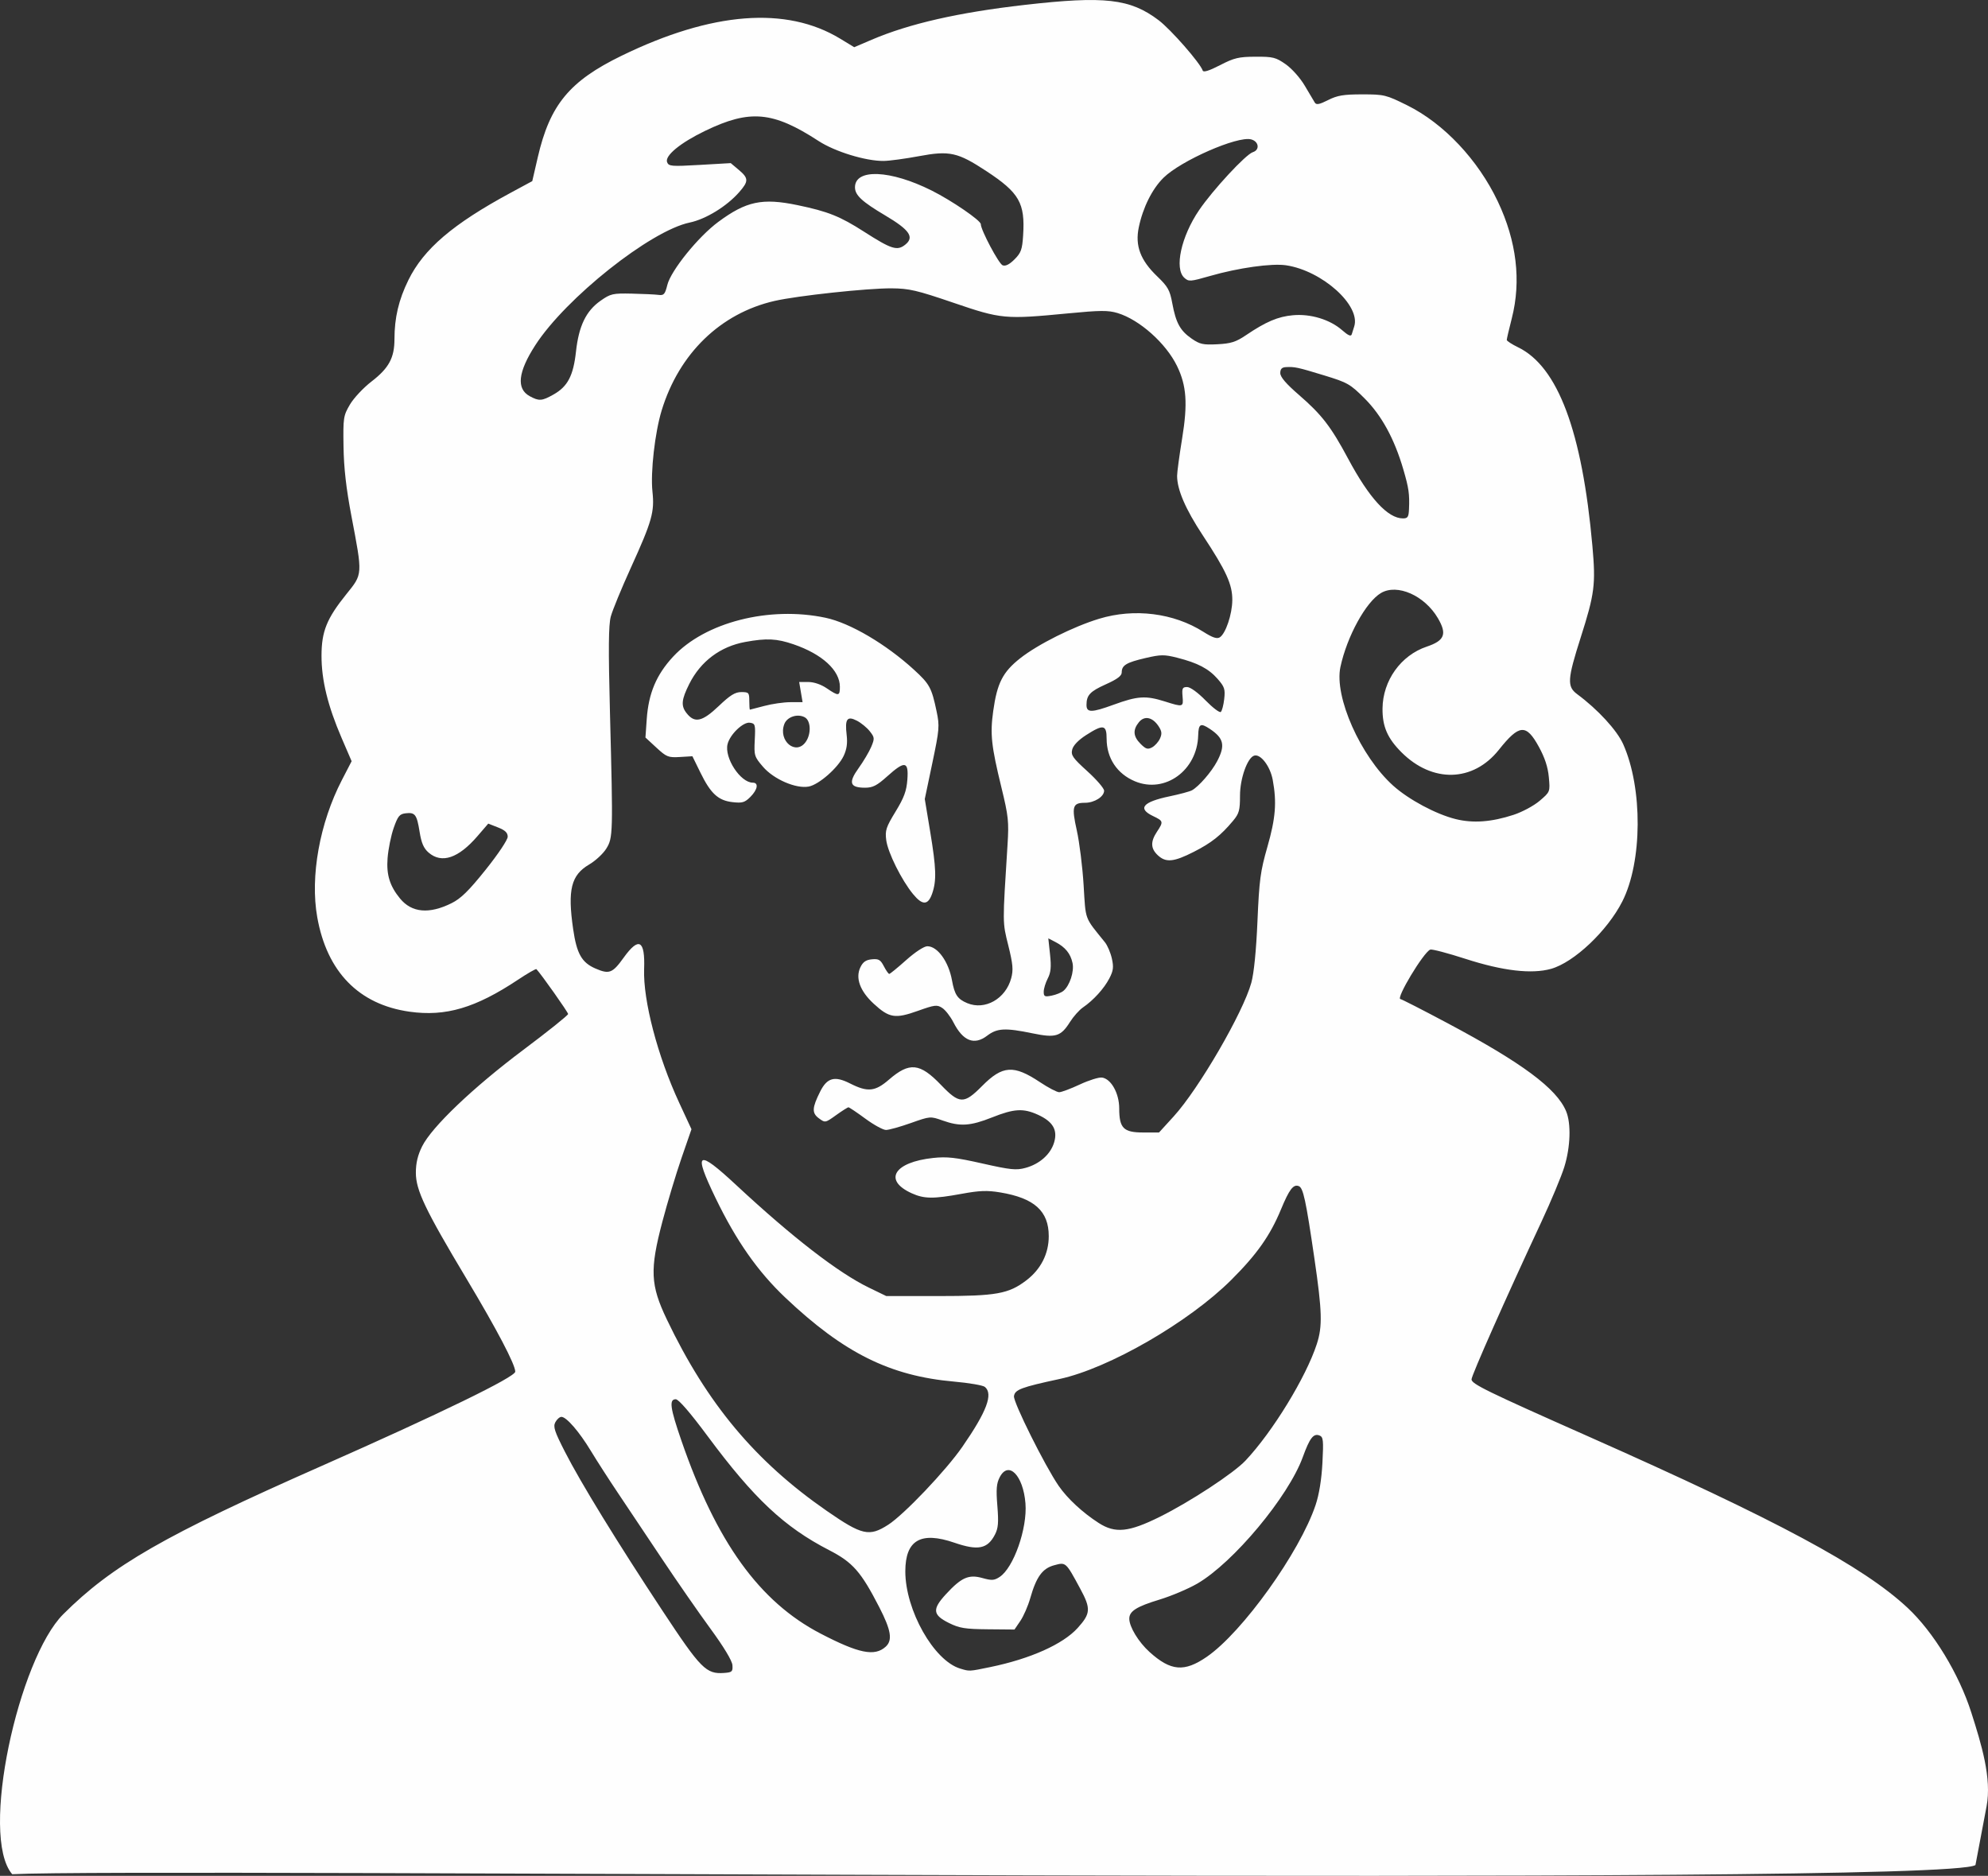 <?xml version="1.0" encoding="UTF-8" standalone="no"?>
<!-- Created with Inkscape (http://www.inkscape.org/) -->

<svg
   xmlns:dc="http://purl.org/dc/elements/1.1/"
   xmlns:cc="http://creativecommons.org/ns#"
   xmlns:rdf="http://www.w3.org/1999/02/22-rdf-syntax-ns#"
   xmlns:svg="http://www.w3.org/2000/svg"
   xmlns="http://www.w3.org/2000/svg"
   xmlns:sodipodi="http://sodipodi.sourceforge.net/DTD/sodipodi-0.dtd"
   xmlns:inkscape="http://www.inkscape.org/namespaces/inkscape"
   width="789.985"
   height="745.362"
   id="svg2"
   sodipodi:version="0.32"
   inkscape:version="0.92.2 (5c3e80d, 2017-08-06)"
   sodipodi:docname="goethe-logo_head-only_white.svg"
   inkscape:output_extension="org.inkscape.output.svg.inkscape"
   version="1.0">
  <rect width="100%" height="100%" fill="#333333" stroke="none"/>
  <defs
     id="defs4">
    <inkscape:perspective
       sodipodi:type="inkscape:persp3d"
       inkscape:vp_x="0 : 526.18109 : 1"
       inkscape:vp_y="0 : 1000 : 0"
       inkscape:vp_z="744.09448 : 526.18109 : 1"
       inkscape:persp3d-origin="372.04724 : 350.78739 : 1"
       id="perspective10" />
    <inkscape:perspective
       id="perspective2464"
       inkscape:persp3d-origin="372.04724 : 350.78739 : 1"
       inkscape:vp_z="744.09448 : 526.18109 : 1"
       inkscape:vp_y="0 : 1000 : 0"
       inkscape:vp_x="0 : 526.18109 : 1"
       sodipodi:type="inkscape:persp3d" />
    <inkscape:perspective
       id="perspective2514"
       inkscape:persp3d-origin="372.04724 : 350.78739 : 1"
       inkscape:vp_z="744.09448 : 526.18109 : 1"
       inkscape:vp_y="0 : 1000 : 0"
       inkscape:vp_x="0 : 526.18109 : 1"
       sodipodi:type="inkscape:persp3d" />
    <inkscape:perspective
       id="perspective2564"
       inkscape:persp3d-origin="372.04724 : 350.78739 : 1"
       inkscape:vp_z="744.09448 : 526.18109 : 1"
       inkscape:vp_y="0 : 1000 : 0"
       inkscape:vp_x="0 : 526.18109 : 1"
       sodipodi:type="inkscape:persp3d" />
  </defs>
  <sodipodi:namedview
     id="base"
     pagecolor="#ffffff"
     bordercolor="#666666"
     borderopacity="1.0"
     inkscape:pageopacity="0.0"
     inkscape:pageshadow="2"
     inkscape:zoom="0.35"
     inkscape:cx="923.6329"
     inkscape:cy="279.94267"
     inkscape:document-units="px"
     inkscape:current-layer="layer1"
     showgrid="false"
     inkscape:window-width="1920"
     inkscape:window-height="1018"
     inkscape:window-x="1912"
     inkscape:window-y="-8"
     inkscape:snap-global="false"
     inkscape:window-maximized="1" />
  <g
     inkscape:label="Ebene 1"
     inkscape:groupmode="layer"
     id="layer1"
     transform="translate(-1016.631,-106.737)">
    <path
       style="fill:#fefefe;fill-opacity:1;stroke:none"
       d="m 1021.476,851.454 c -13.089,-15.259 2.591,-85.672 20.29,-103.312 19.497,-19.432 40.222,-31.326 102.616,-58.89 47.194,-20.85 77,-35.362 77,-37.491 0,-2.837 -7.361,-16.857 -19.442,-37.029 -16.308,-27.231 -20.058,-35.083 -20.058,-42 0,-3.857 0.744,-6.993 2.492,-10.5 3.863,-7.751 20.269,-23.387 40.258,-38.368 9.762,-7.317 17.75,-13.712 17.75,-14.212 0,-0.698 -10.653,-15.777 -12.593,-17.825 -0.211,-0.223 -3.468,1.647 -7.239,4.154 -16.964,11.28 -28.825,14.782 -43.196,12.751 -20.145,-2.846 -32.818,-15.838 -36.666,-37.591 -2.855,-16.139 0.961,-37.362 9.785,-54.423 l 3.886,-7.514 -3.964,-9.195 c -5.508,-12.777 -8.015,-23.023 -8.003,-32.715 0.012,-9.662 2.072,-14.772 9.856,-24.439 6.563,-8.151 6.518,-7.458 2.018,-31.123 -2.084,-10.96 -3.001,-19.028 -3.13,-27.545 -0.175,-11.478 -0.055,-12.265 2.546,-16.703 1.501,-2.561 5.362,-6.683 8.579,-9.159 6.9,-5.31 9.121,-9.415 9.121,-16.858 0,-8.467 1.678,-15.583 5.522,-23.422 6.073,-12.384 17.681,-22.298 40.608,-34.683 l 8.63,-4.662 2.196,-9.502 c 4.81,-20.814 12.592,-30.239 33.285,-40.312 35.895,-17.474 65.443,-19.784 86.858,-6.793 l 5.6,3.397 6.9,-2.95 c 14.972,-6.401 34.46,-10.843 60.755,-13.849 31.882,-3.644 41.951,-2.499 53.29,6.062 4.859,3.669 16.527,16.994 17.54,20.031 0.264,0.792 2.552,0.075 6.856,-2.146 5.637,-2.909 7.436,-3.339 14.12,-3.37 6.944,-0.033 8.066,0.248 12,3.003 2.447,1.713 5.745,5.421 7.561,8.5 1.771,3.004 3.571,6.032 4,6.73 0.603,0.982 1.798,0.755 5.279,-1 3.692,-1.861 6.13,-2.269 13.578,-2.269 8.7,0 9.443,0.181 17.85,4.348 14.575,7.224 28.17,21.653 36.029,38.241 7.462,15.749 9.347,31.537 5.543,46.411 -1.1,4.301 -2,8.158 -2,8.571 0,0.413 2.015,1.726 4.478,2.919 15.845,7.67 25.49,33.438 29.55,78.943 1.365,15.304 0.895,18.993 -4.637,36.339 -5.316,16.671 -5.496,19.536 -1.413,22.554 8.2,6.063 15.833,14.364 18.3,19.902 7.792,17.494 7.629,46.694 -0.349,62.442 -5.928,11.7 -19.196,24.246 -28.354,26.81 -7.678,2.15 -19.166,0.808 -33.925,-3.963 -7.067,-2.284 -13.386,-3.948 -14.043,-3.696 -2.654,1.018 -13.873,19.678 -11.833,19.681 0.399,6e-4 8.825,4.312 18.725,9.58 29.607,15.756 43.307,25.926 47.076,34.947 2.046,4.896 1.754,14.19 -0.693,22.116 -1.164,3.77 -5.268,13.605 -9.119,21.855 -13.999,29.988 -27.765,61.021 -27.765,62.591 0,1.825 5.897,4.706 46.5,22.717 75.056,33.293 109.094,51.566 126.772,68.056 10.291,9.599 20.417,26.242 25.334,41.636 4.033,12.628 8.167,26.106 6.059,37.25 l -4.414,23.331 c -12.732,8.7 -728.909,1.017 -780.156,3.642 z m 286.206,-83.057 c -0.125,-1.77 -3.403,-7.213 -8.734,-14.5 -4.694,-6.416 -13.335,-18.866 -19.203,-27.666 -5.868,-8.8 -13.691,-20.5 -17.384,-26 -3.694,-5.5 -8.621,-13.15 -10.95,-17 -4.621,-7.64 -9.695,-13.5 -11.69,-13.5 -0.698,0 -1.777,0.95 -2.398,2.11 -0.956,1.786 -0.371,3.594 3.801,11.766 6.295,12.328 20.69,35.783 38.783,63.191 15.237,23.081 17.337,25.199 24.475,24.685 3.172,-0.229 3.481,-0.518 3.3,-3.086 z m 102.492,0.744 c 15.924,-3.285 28.871,-9.081 34.701,-15.534 5.168,-5.721 5.297,-7.675 1.026,-15.578 -5.783,-10.7 -5.675,-10.602 -10.356,-9.342 -4.679,1.26 -7.093,4.582 -9.524,13.107 -0.872,3.06 -2.636,7.11 -3.919,9 l -2.333,3.437 -10.594,-0.096 c -9.056,-0.082 -11.298,-0.445 -15.443,-2.5 -6.491,-3.218 -6.728,-5.452 -1.214,-11.434 6.146,-6.667 9.049,-7.958 14.48,-6.438 3.734,1.045 4.71,0.985 6.862,-0.425 5.565,-3.646 11.063,-19.306 10.265,-29.239 -0.896,-11.163 -6.755,-17.11 -10.232,-10.386 -1.284,2.483 -1.472,4.766 -0.935,11.375 0.54,6.653 0.352,8.886 -0.962,11.426 -2.943,5.692 -6.723,6.447 -16.112,3.217 -13.38,-4.603 -19.5,-1.026 -19.5,11.399 0,15.398 11.32,35.456 21.791,38.613 3.791,1.143 3.465,1.159 12.001,-0.602 z m 86.027,-4.085 c 14.155,-9.749 36.942,-41.552 43.223,-60.325 1.398,-4.179 2.365,-10.151 2.709,-16.727 0.472,-9.048 0.336,-10.303 -1.186,-10.887 -2.38,-0.913 -3.869,1.023 -6.625,8.613 -5.704,15.709 -27.612,41.966 -41.94,50.265 -3.575,2.071 -10.325,4.926 -15,6.344 -9.11,2.765 -12,4.592 -12,7.586 0,3.232 3.676,9.28 8.033,13.216 8.455,7.639 13.82,8.089 22.786,1.914 z m -127.634,-3.992 c 2.825,-2.556 2.182,-6.539 -2.532,-15.701 -7.267,-14.122 -10.521,-17.826 -19.908,-22.663 -17.822,-9.183 -29.868,-20.477 -48.231,-45.219 -6.972,-9.394 -11.594,-14.75 -12.73,-14.75 -2.719,0 -2.256,3.407 2.228,16.412 13.909,40.339 31.006,64.05 55.292,76.685 15.216,7.916 21.512,9.19 25.881,5.236 z m 0.963,-48.427 c 6.317,-4.054 22.999,-21.586 29.535,-31.039 9.702,-14.034 12.308,-20.971 8.931,-23.774 -0.763,-0.633 -6.276,-1.583 -12.25,-2.111 -25.459,-2.248 -43.822,-11.382 -67.02,-33.337 -10.988,-10.399 -19.531,-22.596 -27.768,-39.646 -8.962,-18.551 -7.312,-19.565 8.26,-5.079 22.249,20.697 40.492,34.801 52.637,40.695 l 6.972,3.383 h 20.597 c 23.156,0 28.017,-0.869 35.089,-6.276 5.743,-4.39 8.87,-10.564 8.87,-17.514 0,-9.989 -5.726,-15.147 -19.316,-17.399 -5.163,-0.856 -8.184,-0.744 -15.308,0.563 -11.259,2.067 -14.905,2.023 -19.876,-0.239 -11.373,-5.173 -6.98,-12.352 8.575,-14.014 5.494,-0.587 8.911,-0.203 19.542,2.195 11.151,2.515 13.448,2.753 17.088,1.768 5.639,-1.526 10.008,-5.394 11.422,-10.113 1.488,-4.968 -0.471,-8.317 -6.455,-11.033 -5.782,-2.625 -9.427,-2.412 -18.172,1.062 -8.674,3.446 -12.745,3.705 -19.65,1.253 -4.901,-1.741 -4.946,-1.737 -12.674,1 -4.265,1.511 -8.7,2.747 -9.855,2.747 -1.155,0 -4.851,-2.025 -8.213,-4.5 -3.362,-2.475 -6.375,-4.5 -6.697,-4.5 -0.321,0 -2.532,1.399 -4.914,3.11 -4.302,3.089 -4.347,3.097 -6.849,1.25 -2.829,-2.089 -2.726,-4.141 0.535,-10.65 2.745,-5.478 5.74,-6.289 11.831,-3.203 7.011,3.553 9.972,3.266 15.48,-1.502 8.161,-7.063 12.282,-6.65 20.659,2.072 7.389,7.693 9.13,7.741 16.365,0.448 8.125,-8.19 12.533,-8.483 22.982,-1.526 3.3,2.197 6.737,3.996 7.638,3.998 0.901,0.002 4.595,-1.381 8.209,-3.072 3.614,-1.691 7.587,-2.929 8.828,-2.75 3.619,0.521 6.826,6.276 6.826,12.25 0,7.851 1.704,9.575 9.468,9.575 h 6.355 l 5.839,-6.402 c 9.962,-10.923 27.597,-41.288 30.838,-53.098 1.045,-3.807 1.937,-12.761 2.44,-24.5 0.7,-16.324 1.162,-19.785 3.927,-29.423 3.288,-11.461 3.791,-17.749 2.137,-26.69 -1.003,-5.42 -4.815,-10.408 -7.363,-9.633 -2.698,0.82 -5.64,9.105 -5.64,15.882 0,5.856 -0.35,7.131 -2.75,10.006 -4.867,5.83 -8.6,8.781 -15.634,12.358 -7.979,4.057 -11.087,4.346 -14.301,1.326 -2.833,-2.661 -2.925,-5.384 -0.315,-9.326 2.638,-3.983 2.571,-4.26 -1.5,-6.201 -6.347,-3.027 -4.178,-5.639 6.538,-7.874 3.992,-0.832 7.98,-1.907 8.86,-2.387 2.713,-1.48 7.794,-7.334 10.001,-11.523 3.324,-6.308 2.686,-9.167 -2.872,-12.869 -3.726,-2.481 -4.516,-2.036 -4.646,2.61 -0.387,13.892 -13.212,23.184 -25.127,18.206 -7.101,-2.967 -11.255,-9.212 -11.255,-16.922 0,-5.598 -1.317,-5.828 -8.171,-1.43 -3.037,1.949 -5.09,4.081 -5.499,5.711 -0.571,2.274 0.185,3.361 6.009,8.64 3.664,3.321 6.662,6.801 6.661,7.732 -6e-4,2.371 -3.852,4.807 -7.601,4.807 -4.945,0 -5.375,1.456 -3.246,11 1.043,4.675 2.259,14.433 2.702,21.684 0.875,14.301 0.209,12.515 8.462,22.726 1,1.237 2.242,4.135 2.76,6.441 0.774,3.446 0.597,4.854 -0.994,7.92 -2.106,4.057 -6.306,8.681 -10.492,11.55 -1.461,1.002 -3.783,3.606 -5.16,5.788 -3.649,5.78 -5.694,6.396 -14.906,4.491 -10.806,-2.235 -14.05,-2.065 -17.993,0.943 -5.139,3.919 -9.601,2.16 -13.398,-5.282 -1.188,-2.328 -3.188,-4.906 -4.445,-5.73 -2.085,-1.366 -2.943,-1.264 -9.737,1.16 -8.99,3.207 -11.354,2.822 -17.507,-2.85 -5.439,-5.014 -7.34,-10.193 -5.305,-14.458 1.022,-2.143 2.193,-2.963 4.562,-3.192 2.689,-0.261 3.434,0.169 4.769,2.75 0.87,1.683 1.836,3.059 2.146,3.059 0.31,0 3.336,-2.473 6.724,-5.496 3.583,-3.197 7.102,-5.497 8.41,-5.5 4.044,-0.008 8.447,6.074 9.796,13.53 1.038,5.736 2.188,7.456 6.071,9.079 7.042,2.942 15.256,-1.716 17.461,-9.903 0.888,-3.297 0.688,-5.565 -1.144,-12.979 -2.343,-9.481 -2.332,-8.095 -0.305,-40.232 0.568,-9.003 0.327,-11.246 -2.416,-22.5 -4.061,-16.657 -4.558,-21.279 -3.279,-30.474 1.542,-11.083 3.801,-15.499 10.721,-20.954 7.016,-5.53 21.045,-12.552 31.346,-15.689 14.005,-4.265 29.636,-2.305 41.468,5.199 3.63,2.302 5.366,2.884 6.493,2.176 2.335,-1.466 4.925,-9.148 4.975,-14.757 0.056,-6.254 -2.375,-11.591 -11.761,-25.817 -6.84,-10.368 -10.175,-18.107 -10.174,-23.615 10e-5,-1.413 0.905,-8.113 2.01,-14.889 2.251,-13.799 1.751,-20.908 -2.019,-28.696 -4.386,-9.059 -14.934,-18.458 -23.666,-21.086 -3.708,-1.116 -6.857,-1.094 -19.621,0.134 -25.115,2.416 -26.521,2.286 -45.561,-4.211 -14.624,-4.99 -17.615,-5.686 -24.644,-5.734 -9.594,-0.065 -37.431,2.933 -46.472,5.005 -21.47,4.919 -37.923,20.872 -44.84,43.476 -2.694,8.803 -4.489,24.605 -3.667,32.281 0.866,8.089 -0.172,11.756 -8.536,30.152 -3.751,8.25 -7.36,17.025 -8.021,19.5 -0.906,3.395 -0.988,12.723 -0.333,38 1.257,48.484 1.219,49.887 -1.461,54.224 -1.233,1.995 -4.292,4.829 -6.797,6.298 -7.184,4.21 -8.628,10.031 -6.366,25.668 1.414,9.776 3.411,13.304 8.871,15.667 5.466,2.366 6.757,1.87 11.19,-4.302 6.048,-8.422 8.562,-7.035 8.143,4.492 -0.453,12.462 5.349,34.615 13.897,53.061 l 4.916,10.608 -3.941,11.392 c -2.168,6.266 -5.593,17.65 -7.611,25.298 -5.051,19.142 -4.78,25.191 1.744,38.847 16.011,33.514 35.196,56.474 63.626,76.148 13.951,9.654 16.824,10.305 24.305,5.505 z m 9.979,-250.569 c -4.594,-5.574 -10.06,-16.547 -10.707,-21.496 -0.504,-3.854 -0.089,-5.126 3.702,-11.341 3.392,-5.561 4.357,-8.182 4.695,-12.75 0.541,-7.327 -1.001,-7.567 -8.027,-1.25 -4.062,3.652 -5.715,4.5 -8.774,4.5 -6.08,0 -6.739,-1.987 -2.579,-7.778 1.951,-2.716 4.214,-6.532 5.028,-8.481 1.379,-3.299 1.339,-3.723 -0.58,-6.162 -1.133,-1.441 -3.43,-3.328 -5.105,-4.194 -3.904,-2.019 -4.843,-0.721 -4.088,5.654 0.39,3.289 0.04,5.726 -1.197,8.331 -2.263,4.77 -9.844,11.417 -13.885,12.175 -5.04,0.946 -13.881,-2.88 -18.161,-7.858 -3.446,-4.009 -3.585,-4.464 -3.274,-10.687 0.306,-6.118 0.191,-6.519 -1.955,-6.824 -2.651,-0.376 -7.885,4.641 -8.849,8.484 -1.366,5.444 5.107,15.34 10.034,15.34 2.399,0 1.921,2.766 -0.98,5.667 -2.215,2.215 -3.205,2.505 -7.062,2.07 -5.71,-0.644 -8.69,-3.379 -12.784,-11.737 l -3.185,-6.5 -4.975,0.3 c -4.603,0.278 -5.302,-0.001 -9.33,-3.72 l -4.354,-4.02 0.508,-7.28 c 0.718,-10.289 3.821,-17.653 10.46,-24.824 12.675,-13.691 38.236,-20.219 60.607,-15.479 9.727,2.061 23.937,10.411 35.133,20.643 6.223,5.688 7.017,7.151 8.991,16.565 1.219,5.817 1.111,7.129 -1.698,20.515 l -3.001,14.3 2.153,13 c 2.4,14.49 2.56,19.367 0.808,24.488 -1.626,4.752 -3.854,4.854 -7.567,0.349 z m -42.683,-60.56 c 2.248,-3.209 2.021,-8.459 -0.423,-9.767 -2.869,-1.536 -7.013,-0.161 -8.095,2.685 -2.549,6.705 4.612,12.659 8.518,7.081 z m -34.529,-14.277 c 4.497,-4.29 6.462,-5.5 8.926,-5.5 2.944,0 3.16,0.238 3.16,3.5 0,1.925 0.113,3.495 0.25,3.488 0.138,-0.007 2.725,-0.676 5.75,-1.488 3.025,-0.812 7.677,-1.482 10.338,-1.488 l 4.838,-0.012 -0.676,-4 -0.676,-4 h 3.641 c 2.236,0 5.061,0.965 7.32,2.5 4.717,3.205 5.215,3.149 5.215,-0.596 0,-6.532 -7.033,-12.982 -18.407,-16.88 -6.693,-2.294 -10.661,-2.49 -19.16,-0.947 -9.914,1.8 -17.772,7.688 -22.286,16.701 -3.129,6.247 -3.353,8.692 -1.064,11.602 3.22,4.093 6.229,3.418 12.831,-2.879 z m 175.251,322.192 c 11.99,-5.951 29.266,-17.283 34,-22.304 10.774,-11.426 24.057,-33.129 28.347,-46.314 2.301,-7.074 2.137,-12.905 -0.959,-34.073 -3.403,-23.266 -4.432,-28.016 -6.215,-28.7 -2.15,-0.825 -3.745,1.268 -7.063,9.271 -4.309,10.394 -9.548,17.827 -19.714,27.971 -16.855,16.817 -48.664,35.179 -68.261,39.403 -15.313,3.3 -17.753,4.22 -18.123,6.828 -0.332,2.342 12.312,27.717 17.748,35.619 3.464,5.035 9.52,10.652 15.916,14.763 6.576,4.227 11.939,3.684 24.324,-2.463 z m -38.356,-208.948 c 2.528,-2.096 4.36,-7.688 3.636,-11.098 -0.792,-3.731 -2.894,-6.31 -6.78,-8.32 l -2.84,-1.468 0.688,6.425 c 0.532,4.967 0.325,7.128 -0.913,9.521 -0.88,1.703 -1.601,4.074 -1.601,5.27 0,1.907 0.389,2.097 3.155,1.544 1.735,-0.347 3.83,-1.191 4.655,-1.875 z m -243.165,-34.837 c 3.748,-1.858 6.852,-4.899 13.605,-13.332 4.966,-6.2 8.75,-11.865 8.75,-13.098 0,-1.595 -1.029,-2.578 -3.864,-3.692 l -3.864,-1.518 -4.279,4.968 c -7.599,8.822 -14.258,11.05 -19.464,6.514 -1.912,-1.666 -2.829,-3.788 -3.532,-8.176 -1.112,-6.94 -1.791,-7.842 -5.566,-7.402 -2.413,0.282 -3.086,1.108 -4.742,5.828 -1.061,3.025 -2.155,8.449 -2.43,12.054 -0.5,6.556 0.893,11.041 4.968,15.992 4.637,5.634 11.538,6.263 20.417,1.861 z m 422.08,-35.136 c 3.45,-1.128 8.074,-3.619 10.372,-5.586 4.147,-3.55 4.148,-3.551 3.621,-9.357 -0.364,-4.009 -1.588,-7.744 -3.956,-12.067 -5.055,-9.228 -7.78,-9.024 -15.915,1.194 -10.226,12.844 -26.404,13.252 -38.68,0.976 -5.593,-5.593 -7.61,-10.257 -7.537,-17.432 0.113,-11.065 7.281,-21.096 17.543,-24.546 7.147,-2.403 8.167,-4.991 4.46,-11.317 -5.275,-9.002 -16.132,-13.806 -22.606,-10.004 -5.991,3.518 -13.518,17.236 -16.124,29.385 -2.536,11.823 7.988,35.507 20.96,47.169 6.144,5.524 16.979,11.326 24.782,13.271 6.944,1.731 14.267,1.196 23.08,-1.687 z m -140.533,-30.292 c 0.859,-1.885 0.747,-2.924 -0.523,-4.862 -2.414,-3.685 -5.65,-4.357 -7.856,-1.633 -2.478,3.06 -2.273,5.646 0.681,8.6 2.069,2.069 2.843,2.306 4.55,1.393 1.131,-0.605 2.548,-2.179 3.148,-3.498 z m 25.533,-15.73 c 0.439,-3.892 0.123,-4.852 -2.619,-7.976 -3.59,-4.088 -7.898,-6.347 -16.057,-8.418 -5.135,-1.303 -6.519,-1.29 -12.59,0.118 -7.608,1.764 -9.459,2.878 -9.459,5.691 0,1.392 -1.745,2.702 -6.351,4.769 -6.243,2.801 -7.649,4.304 -7.649,8.18 0,3.126 2.011,3.108 10.793,-0.097 9.508,-3.47 12.742,-3.678 20.276,-1.306 7.383,2.325 7.468,2.301 7.101,-1.96 -0.281,-3.264 -0.046,-3.75 1.813,-3.75 1.262,0 4.261,2.174 7.327,5.311 2.855,2.921 5.579,4.985 6.054,4.587 0.475,-0.398 1.087,-2.715 1.362,-5.149 z m 73.431,-75.499 c 0.248,-5.983 -0.087,-8.317 -2.264,-15.75 -3.553,-12.132 -8.61,-21.403 -15.353,-28.147 -5.757,-5.757 -6.776,-6.339 -16.092,-9.182 -10.615,-3.239 -11.701,-3.474 -15.196,-3.29 -1.633,0.086 -2.25,0.737 -2.25,2.373 0,1.56 2.293,4.239 7.447,8.7 9.04,7.824 12.704,12.578 19.541,25.357 8.374,15.648 15.749,23.675 21.762,23.685 1.906,0.003 2.274,-0.569 2.405,-3.746 z M 1236.545,263.52 c 5.671,-3.188 7.913,-7.46 8.97,-17.096 1.117,-10.179 3.997,-16.135 9.761,-20.183 3.99,-2.802 4.847,-2.997 12.445,-2.83 4.488,0.099 9.256,0.324 10.595,0.5 2.122,0.279 2.572,-0.23 3.5,-3.965 1.42,-5.714 12.26,-19.124 20.224,-25.02 11.13,-8.239 17.506,-9.589 31.526,-6.673 12.059,2.508 16.869,4.428 26.388,10.533 10.983,7.044 13.223,7.742 16.455,5.125 3.64,-2.947 1.645,-5.838 -7.955,-11.53 -9.308,-5.518 -12.072,-8.086 -12.072,-11.215 0,-7.515 14.065,-6.93 30.44,1.266 8.008,4.008 19.56,11.91 19.56,13.379 0,2.314 7.14,15.761 8.683,16.353 1.13,0.434 2.7,-0.353 4.707,-2.36 2.599,-2.599 3.068,-3.903 3.426,-9.521 0.821,-12.897 -1.501,-16.945 -14.691,-25.609 -11.319,-7.435 -14.554,-8.148 -26.703,-5.881 -5.457,1.018 -11.762,1.871 -14.011,1.895 -7.087,0.077 -19.33,-3.669 -25.853,-7.911 -18.165,-11.813 -27.292,-12.637 -45.057,-4.07 -9.895,4.772 -16.142,9.909 -15.161,12.467 0.633,1.651 1.697,1.74 12.992,1.089 l 12.302,-0.71 3.184,2.679 c 3.942,3.317 3.968,4.538 0.192,8.839 -4.968,5.659 -13.271,10.757 -19.708,12.1 -15.552,3.245 -49.214,29.983 -61.311,48.699 -6.912,10.694 -7.643,17.359 -2.227,20.298 3.698,2.007 4.817,1.93 9.401,-0.647 z m 275.182,-23.579 c 7.993,-5.394 12.723,-7.405 18.694,-7.946 7.018,-0.636 14.716,1.705 19.546,5.946 2.409,2.115 3.522,2.594 3.813,1.639 0.226,-0.741 0.666,-2.141 0.979,-3.109 2.689,-8.325 -12.71,-22.167 -27.053,-24.318 -5.702,-0.855 -18.978,1.007 -30.207,4.236 -7.892,2.27 -8.493,2.312 -10.25,0.722 -4.034,-3.651 -1.263,-16.371 5.847,-26.832 5.484,-8.069 18.562,-22.183 21.384,-23.078 2.879,-0.914 2.393,-4.308 -0.729,-5.091 -5.467,-1.372 -27.888,8.47 -34.778,15.267 -4.489,4.428 -8.156,11.776 -9.808,19.654 -1.539,7.337 0.618,13.094 7.314,19.519 4.253,4.08 5.023,5.453 5.985,10.663 1.442,7.814 3.129,10.901 7.678,14.055 3.265,2.263 4.565,2.55 10.252,2.259 5.376,-0.275 7.354,-0.901 11.332,-3.585 z"
       id="path2570"
       inkscape:connector-curvature="0"
       sodipodi:nodetypes="ccsscsccsccscccccccccsscccsscccsccsccccsscscsccscccccccsccsssccscccssccscsccccccccccccccccccccscccsccccscscsccccscsccccsccsccscscccccccccccsssccccsccccccsscccccccssccccccccccsccccscsscccccccccccccscccccccsccssccccccssccccccccccccccccscscccccscscccccccccccsccccccccccccccccccccccsscsccccscscscccccccscccsccccccccccscccsscccccscccccccccsccccsccccccccccsccscscccscccccccccsccccccsccscsccsscscccccccccsccccccccscccscsccscccccsc" />
    <path
       style="fill:#ffffff;fill-opacity:1"
       d="m 2717.928,143.884 c -2.606,-1.303 -6.592,-6.567 -17.606,-23.252 -18.093,-27.408 -32.489,-50.863 -38.783,-63.191 -4.173,-8.172 -4.757,-9.98 -3.801,-11.766 0.621,-1.161 1.7,-2.11 2.398,-2.11 1.995,0 7.069,5.86 11.69,13.5 2.329,3.85 7.256,11.5 10.95,17 3.694,5.5 11.517,17.2 17.384,26 5.868,8.8 14.509,21.25 19.203,27.666 5.331,7.287 8.609,12.73 8.734,14.5 0.181,2.568 -0.128,2.858 -3.3,3.086 -1.925,0.139 -5.016,-0.506 -6.869,-1.432 z m 100.66,-0.308 c -10.472,-3.157 -21.791,-23.214 -21.791,-38.613 0,-12.425 6.12,-16.002 19.5,-11.399 9.389,3.23 13.168,2.476 16.112,-3.217 1.314,-2.54 1.502,-4.773 0.962,-11.426 -0.536,-6.609 -0.348,-8.892 0.935,-11.375 3.477,-6.724 9.336,-0.777 10.232,10.386 0.797,9.934 -4.7,25.593 -10.265,29.239 -2.151,1.41 -3.128,1.47 -6.862,0.425 -5.431,-1.521 -8.334,-0.23 -14.48,6.438 -5.514,5.982 -5.277,8.216 1.214,11.434 4.145,2.055 6.387,2.418 15.443,2.5 l 10.594,0.096 2.333,-3.437 c 1.283,-1.89 3.047,-5.94 3.919,-9 2.43,-8.524 4.845,-11.847 9.524,-13.107 4.681,-1.261 4.573,-1.358 10.356,9.342 4.272,7.903 4.143,9.857 -1.026,15.578 -5.83,6.453 -18.777,12.249 -34.701,15.534 -8.536,1.761 -8.209,1.745 -12.001,0.602 z m 82.564,-1.411 c -6.987,-3.146 -15.355,-13.177 -15.355,-18.406 0,-2.994 2.89,-4.821 12,-7.586 4.675,-1.419 11.425,-4.274 15,-6.344 14.328,-8.299 36.236,-34.555 41.94,-50.265 2.756,-7.59 4.245,-9.527 6.625,-8.613 1.522,0.584 1.659,1.839 1.186,10.887 -0.343,6.576 -1.31,12.547 -2.709,16.727 -6.281,18.773 -29.068,50.576 -43.223,60.325 -6.233,4.293 -10.974,5.297 -15.463,3.276 z m -124.963,-6.474 c -32.127,-11.809 -52.378,-36.306 -68.38,-82.715 -4.484,-13.005 -4.947,-16.412 -2.228,-16.412 1.136,0 5.758,5.356 12.73,14.75 18.363,24.742 30.409,36.036 48.231,45.219 6.445,3.321 9.043,5.336 11.902,9.231 5.203,7.087 12.353,21.377 12.353,24.686 0,5.905 -6.479,8.229 -14.608,5.241 z m 0.95,-47.579 c -4.513,-1.964 -18.481,-11.788 -27.909,-19.63 -18.098,-15.054 -34.663,-37.39 -47.216,-63.665 -6.524,-13.655 -6.796,-19.705 -1.744,-38.847 2.018,-7.648 5.443,-19.032 7.611,-25.298 l 3.941,-11.392 -4.916,-10.608 c -8.548,-18.446 -14.35,-40.599 -13.897,-53.061 0.419,-11.528 -2.095,-12.915 -8.143,-4.492 -4.432,6.172 -5.723,6.668 -11.189,4.302 -5.46,-2.364 -7.457,-5.891 -8.871,-15.667 -2.262,-15.637 -0.818,-21.458 6.366,-25.668 2.505,-1.468 5.564,-4.302 6.797,-6.298 2.68,-4.336 2.718,-5.739 1.461,-54.224 -0.655,-25.277 -0.574,-34.605 0.333,-38 0.661,-2.475 4.27,-11.25 8.021,-19.5 8.364,-18.396 9.402,-22.063 8.536,-30.152 -0.822,-7.675 0.973,-23.478 3.667,-32.281 6.917,-22.604 23.37,-38.557 44.84,-43.476 9.041,-2.072 36.879,-5.069 46.472,-5.005 7.029,0.048 10.02,0.744 24.644,5.734 19.04,6.497 20.446,6.627 45.561,4.211 12.765,-1.228 15.914,-1.249 19.621,-0.134 8.732,2.628 19.28,12.027 23.666,21.086 3.77,7.788 4.27,14.897 2.019,28.696 -1.106,6.776 -2.01,13.476 -2.01,14.889 -5e-4,5.508 3.334,13.247 10.174,23.615 9.386,14.226 11.817,19.563 11.761,25.817 -0.05,5.609 -2.64,13.291 -4.975,14.757 -1.128,0.708 -2.863,0.126 -6.493,-2.176 -11.832,-7.504 -27.462,-9.463 -41.468,-5.199 -10.301,3.137 -24.33,10.158 -31.346,15.689 -6.92,5.455 -9.179,9.871 -10.721,20.954 -1.279,9.195 -0.782,13.817 3.279,30.474 2.743,11.254 2.984,13.497 2.416,22.5 -2.027,32.137 -2.038,30.75 0.305,40.232 1.832,7.415 2.032,9.682 1.144,12.979 -2.204,8.187 -10.419,12.845 -17.461,9.903 -3.883,-1.623 -5.033,-3.343 -6.071,-9.079 -1.349,-7.456 -5.752,-13.538 -9.796,-13.53 -1.309,0.003 -4.827,2.303 -8.41,5.5 -3.388,3.023 -6.414,5.496 -6.724,5.496 -0.31,0 -1.276,-1.377 -2.146,-3.059 -1.335,-2.581 -2.08,-3.011 -4.769,-2.75 -2.369,0.23 -3.54,1.049 -4.562,3.192 -2.035,4.265 -0.135,9.444 5.305,14.458 6.153,5.672 8.517,6.056 17.507,2.85 6.794,-2.424 7.652,-2.526 9.737,-1.16 1.258,0.824 3.258,3.402 4.445,5.73 3.797,7.442 8.26,9.202 13.398,5.282 3.944,-3.008 7.188,-3.178 17.993,-0.943 9.212,1.905 11.257,1.289 14.906,-4.491 1.377,-2.182 3.7,-4.787 5.16,-5.788 4.185,-2.87 8.386,-7.494 10.492,-11.55 1.592,-3.066 1.769,-4.475 0.994,-7.92 -0.518,-2.305 -1.76,-5.203 -2.76,-6.441 -8.253,-10.21 -7.588,-8.425 -8.462,-22.726 -0.443,-7.251 -1.659,-17.009 -2.702,-21.684 -2.129,-9.544 -1.699,-11 3.246,-11 3.748,0 7.6,-2.436 7.601,-4.807 2e-4,-0.931 -2.997,-4.411 -6.661,-7.732 -5.824,-5.279 -6.58,-6.366 -6.009,-8.64 0.409,-1.63 2.462,-3.762 5.499,-5.711 6.854,-4.398 8.171,-4.168 8.171,1.43 0,14.36 15.253,23.125 27.133,15.591 5.291,-3.355 9.064,-10.239 9.249,-16.875 0.13,-4.646 0.92,-5.09 4.646,-2.61 5.558,3.701 6.197,6.56 2.872,12.869 -2.208,4.189 -7.289,10.043 -10.001,11.523 -0.881,0.48 -4.868,1.555 -8.861,2.387 -10.716,2.234 -12.885,4.847 -6.538,7.874 4.071,1.941 4.138,2.218 1.5,6.201 -2.61,3.942 -2.519,6.664 0.314,9.326 3.214,3.019 6.322,2.731 14.301,-1.326 7.034,-3.577 10.768,-6.528 15.634,-12.358 2.4,-2.875 2.75,-4.15 2.75,-10.006 0,-6.777 2.942,-15.061 5.64,-15.882 2.548,-0.775 6.361,4.213 7.363,9.633 1.654,8.941 1.151,15.229 -2.137,26.69 -2.765,9.638 -3.227,13.1 -3.927,29.423 -0.503,11.739 -1.395,20.693 -2.44,24.5 -3.241,11.811 -20.876,42.175 -30.838,53.098 l -5.839,6.402 h -6.355 c -7.764,0 -9.468,-1.724 -9.468,-9.575 0,-5.975 -3.206,-11.729 -6.826,-12.25 -1.241,-0.179 -5.214,1.059 -8.828,2.75 -3.614,1.691 -7.308,3.074 -8.209,3.072 -0.901,-0.002 -4.338,-1.801 -7.638,-3.998 -10.449,-6.956 -14.857,-6.664 -22.982,1.526 -7.235,7.293 -8.976,7.245 -16.365,-0.448 -8.377,-8.722 -12.498,-9.135 -20.659,-2.072 -5.508,4.767 -8.469,5.054 -15.48,1.502 -6.091,-3.087 -9.086,-2.276 -11.831,3.203 -3.261,6.509 -3.364,8.561 -0.535,10.65 2.502,1.847 2.547,1.839 6.849,-1.25 2.381,-1.71 4.593,-3.11 4.914,-3.11 0.321,0 3.334,2.025 6.697,4.5 3.362,2.475 7.058,4.5 8.213,4.5 1.155,0 5.59,-1.236 9.856,-2.747 7.728,-2.737 7.773,-2.741 12.674,-1 6.905,2.452 10.976,2.193 19.65,-1.253 4.154,-1.65 9.003,-2.99 10.776,-2.978 4.486,0.031 11.234,3.3 13.291,6.44 3.651,5.572 -2.004,14.227 -10.862,16.624 -3.639,0.985 -5.936,0.747 -17.088,-1.768 -10.631,-2.398 -14.047,-2.782 -19.542,-2.195 -15.555,1.662 -19.948,8.841 -8.575,14.014 4.971,2.261 8.616,2.305 19.876,0.239 7.124,-1.308 10.145,-1.419 15.308,-0.563 13.59,2.252 19.316,7.41 19.316,17.399 0,6.949 -3.127,13.123 -8.87,17.514 -7.072,5.406 -11.934,6.276 -35.089,6.276 H 2789.24 l -6.972,-3.383 c -12.145,-5.894 -30.388,-19.998 -52.637,-40.695 -15.573,-14.486 -17.223,-13.472 -8.26,5.079 8.237,17.049 16.78,29.247 27.768,39.646 23.199,21.955 41.562,31.089 67.02,33.337 5.974,0.527 11.487,1.477 12.25,2.111 3.377,2.803 0.771,9.74 -8.931,23.774 -6.535,9.453 -23.217,26.985 -29.534,31.039 -5.273,3.383 -7.999,3.733 -12.805,1.642 z M 2807.49,-164.448 c 1.753,-5.121 1.592,-9.998 -0.808,-24.488 l -2.153,-13 3.001,-14.3 c 2.809,-13.386 2.917,-14.697 1.698,-20.515 -1.973,-9.414 -2.768,-10.877 -8.991,-16.565 -11.196,-10.232 -25.407,-18.582 -35.133,-20.643 -22.371,-4.74 -47.932,1.788 -60.607,15.479 -6.639,7.171 -9.742,14.536 -10.46,24.824 l -0.508,7.28 4.354,4.02 c 4.028,3.718 4.727,3.997 9.33,3.72 l 4.976,-0.3 3.185,6.5 c 4.095,8.358 7.075,11.094 12.785,11.737 3.858,0.435 4.847,0.145 7.062,-2.07 2.901,-2.901 3.38,-5.667 0.98,-5.667 -4.927,0 -11.4,-9.896 -10.034,-15.34 0.964,-3.842 6.198,-8.86 8.849,-8.484 2.146,0.304 2.261,0.705 1.955,6.824 -0.311,6.223 -0.172,6.678 3.274,10.687 4.279,4.978 13.12,8.804 18.161,7.858 4.041,-0.758 11.621,-7.405 13.885,-12.175 1.236,-2.605 1.586,-5.042 1.197,-8.331 -0.755,-6.375 0.183,-7.673 4.088,-5.654 1.674,0.866 3.971,2.753 5.105,4.194 1.919,2.439 1.958,2.863 0.58,6.162 -0.814,1.949 -3.077,5.765 -5.028,8.481 -4.16,5.791 -3.501,7.778 2.579,7.778 3.059,0 4.712,-0.848 8.774,-4.5 7.026,-6.317 8.568,-6.077 8.027,1.25 -0.337,4.568 -1.302,7.189 -4.695,12.75 -3.791,6.215 -4.206,7.487 -3.702,11.341 1.066,8.149 11.889,25.63 15.446,24.948 0.899,-0.172 2.172,-1.883 2.829,-3.801 z m -56.832,-59.005 c -4.007,-2.34 -2.905,-10.253 1.586,-11.38 3.937,-0.988 6.552,0.892 6.552,4.71 0,5.95 -3.899,9.145 -8.138,6.67 z m -40.778,-12.603 c -2.289,-2.91 -2.065,-5.354 1.064,-11.602 4.514,-9.012 12.372,-14.901 22.286,-16.701 8.499,-1.543 12.467,-1.347 19.16,0.947 11.373,3.898 18.407,10.348 18.407,16.88 0,3.744 -0.498,3.801 -5.215,0.596 -2.259,-1.535 -5.084,-2.5 -7.32,-2.5 h -3.641 l 0.676,4 0.676,4 -4.838,0.012 c -2.661,0.007 -7.313,0.676 -10.338,1.488 -3.025,0.812 -5.612,1.482 -5.75,1.488 -0.138,0.007 -0.25,-1.563 -0.25,-3.488 0,-3.262 -0.215,-3.5 -3.16,-3.5 -2.464,0 -4.429,1.21 -8.926,5.5 -6.602,6.297 -9.611,6.973 -12.831,2.879 z m 163.758,321.775 c -6.397,-4.112 -12.452,-9.729 -15.916,-14.763 -5.436,-7.901 -18.08,-33.277 -17.748,-35.619 0.37,-2.608 2.811,-3.527 18.123,-6.828 19.597,-4.224 51.406,-22.586 68.261,-39.403 10.166,-10.144 15.405,-17.577 19.714,-27.971 3.317,-8.003 4.912,-10.097 7.063,-9.271 1.784,0.684 2.812,5.435 6.215,28.7 3.096,21.168 3.26,26.999 0.959,34.073 -4.29,13.185 -17.573,34.888 -28.347,46.314 -4.734,5.021 -22.01,16.354 -34,22.304 -12.385,6.147 -17.748,6.69 -24.324,2.463 z m -21.841,-211.079 c 0,-1.196 0.72,-3.568 1.601,-5.27 1.238,-2.393 1.445,-4.554 0.913,-9.521 l -0.688,-6.425 2.84,1.468 c 6.125,3.167 8.492,8.969 6.046,14.82 -1.734,4.149 -3.5,5.661 -7.557,6.473 -2.766,0.553 -3.155,0.363 -3.155,-1.544 z m -252,-33.71 c -3.198,-2.269 -4.554,-3.941 -7.143,-8.811 -1.721,-3.237 -2.008,-5.123 -1.597,-10.5 0.275,-3.605 1.369,-9.029 2.43,-12.054 1.656,-4.72 2.329,-5.547 4.742,-5.828 3.775,-0.441 4.453,0.462 5.566,7.402 0.703,4.388 1.62,6.51 3.532,8.176 5.206,4.536 11.865,2.307 19.464,-6.514 l 4.279,-4.968 3.864,1.518 c 2.835,1.113 3.864,2.097 3.864,3.692 0,1.234 -3.784,6.898 -8.75,13.098 -6.754,8.432 -9.858,11.474 -13.605,13.332 -6.45,3.197 -13.342,3.801 -16.645,1.458 z m 415.645,-34.907 c -7.803,-1.945 -18.638,-7.747 -24.782,-13.271 -12.972,-11.662 -23.495,-35.346 -20.96,-47.169 2.606,-12.149 10.133,-25.867 16.124,-29.385 6.474,-3.802 17.331,1.003 22.606,10.004 3.707,6.326 2.687,8.914 -4.46,11.317 -10.261,3.45 -17.43,13.481 -17.543,24.546 -0.073,7.174 1.943,11.838 7.537,17.432 12.276,12.276 28.453,11.867 38.68,-0.976 8.136,-10.218 10.861,-10.423 15.916,-1.194 2.368,4.323 3.593,8.058 3.956,12.067 0.526,5.806 0.526,5.807 -3.621,9.357 -7.71,6.6 -22.902,9.903 -33.452,7.273 z m -125.152,-29.874 c -2.955,-2.955 -3.159,-5.54 -0.681,-8.6 2.206,-2.724 5.442,-2.052 7.856,1.633 1.901,2.901 0.754,6.551 -2.626,8.36 -1.707,0.913 -2.48,0.677 -4.55,-1.393 z m 25.816,-17.273 c -3.066,-3.137 -6.065,-5.311 -7.327,-5.311 -1.859,0 -2.094,0.486 -1.813,3.75 0.367,4.262 0.281,4.285 -7.101,1.96 -7.534,-2.373 -10.767,-2.164 -20.276,1.306 -8.782,3.205 -10.793,3.223 -10.793,0.097 0,-3.876 1.405,-5.379 7.649,-8.18 4.606,-2.067 6.351,-3.377 6.351,-4.769 0,-2.813 1.851,-3.927 9.459,-5.691 6.071,-1.408 7.455,-1.421 12.59,-0.118 8.159,2.071 12.467,4.329 16.057,8.418 2.742,3.124 3.058,4.084 2.619,7.976 -0.274,2.434 -0.887,4.751 -1.362,5.149 -0.475,0.398 -3.199,-1.666 -6.054,-4.587 z m 73.008,-74.259 c -4.524,-2.759 -10.252,-10.385 -16.329,-21.741 -6.838,-12.779 -10.502,-17.533 -19.541,-25.357 -9.601,-8.31 -10.097,-12.082 -1.447,-11.004 0.825,0.103 5.976,1.553 11.446,3.222 9.316,2.843 10.335,3.424 16.092,9.182 10.332,10.333 18.197,29.928 17.617,43.897 -0.132,3.177 -0.499,3.749 -2.405,3.746 -1.238,-0.002 -3.682,-0.877 -5.433,-1.944 z m -341.554,-46.617 c -5.416,-2.939 -4.684,-9.604 2.227,-20.298 12.097,-18.717 45.758,-45.454 61.311,-48.699 6.436,-1.343 14.739,-6.441 19.708,-12.1 3.776,-4.301 3.749,-5.522 -0.192,-8.839 l -3.184,-2.679 -12.302,0.71 c -11.295,0.651 -12.358,0.562 -12.992,-1.089 -0.982,-2.558 5.266,-7.695 15.161,-12.467 17.764,-8.567 26.891,-7.743 45.057,4.07 6.523,4.242 18.766,7.988 25.853,7.911 2.25,-0.025 8.555,-0.877 14.011,-1.895 12.149,-2.266 15.384,-1.554 26.703,5.881 13.19,8.664 15.513,12.712 14.691,25.609 -0.358,5.618 -0.827,6.922 -3.426,9.521 -2.007,2.007 -3.577,2.794 -4.707,2.36 -1.543,-0.592 -8.683,-14.038 -8.683,-16.353 0,-1.469 -11.552,-9.371 -19.56,-13.379 -16.376,-8.196 -30.44,-8.781 -30.44,-1.266 0,3.129 2.764,5.697 12.072,11.215 9.601,5.692 11.595,8.582 7.955,11.53 -3.231,2.617 -5.472,1.919 -16.455,-5.125 -9.519,-6.105 -14.329,-8.025 -26.388,-10.533 -14.02,-2.916 -20.397,-1.566 -31.526,6.673 -7.964,5.895 -18.803,19.306 -20.224,25.02 -0.928,3.735 -1.378,4.245 -3.5,3.965 -1.339,-0.176 -6.107,-0.401 -10.595,-0.5 -7.599,-0.167 -8.455,0.028 -12.445,2.83 -5.764,4.047 -8.645,10.004 -9.761,20.183 -1.057,9.636 -3.299,13.909 -8.97,17.096 -4.584,2.576 -5.702,2.653 -9.4,0.647 z m 262.998,-22.9 c -4.55,-3.154 -6.236,-6.241 -7.678,-14.055 -0.962,-5.21 -1.732,-6.583 -5.985,-10.663 -6.696,-6.425 -8.853,-12.182 -7.314,-19.519 1.652,-7.878 5.319,-15.226 9.808,-19.654 6.89,-6.796 29.311,-16.639 34.778,-15.267 3.122,0.784 3.608,4.177 0.729,5.091 -2.823,0.896 -15.901,15.01 -21.384,23.078 -7.109,10.461 -9.881,23.181 -5.847,26.832 1.757,1.59 2.358,1.548 10.25,-0.722 11.229,-3.229 24.506,-5.091 30.207,-4.236 14.343,2.151 29.742,15.992 27.053,24.318 -0.313,0.969 -0.753,2.368 -0.979,3.109 -0.29,0.954 -1.404,0.476 -3.813,-1.639 -4.83,-4.241 -12.527,-6.582 -19.546,-5.946 -5.971,0.541 -10.701,2.552 -18.694,7.946 -3.977,2.684 -5.956,3.31 -11.332,3.585 -5.687,0.291 -6.987,0.004 -10.252,-2.259 z"
       id="path2572"
       inkscape:connector-curvature="0" />
  </g>
</svg>
